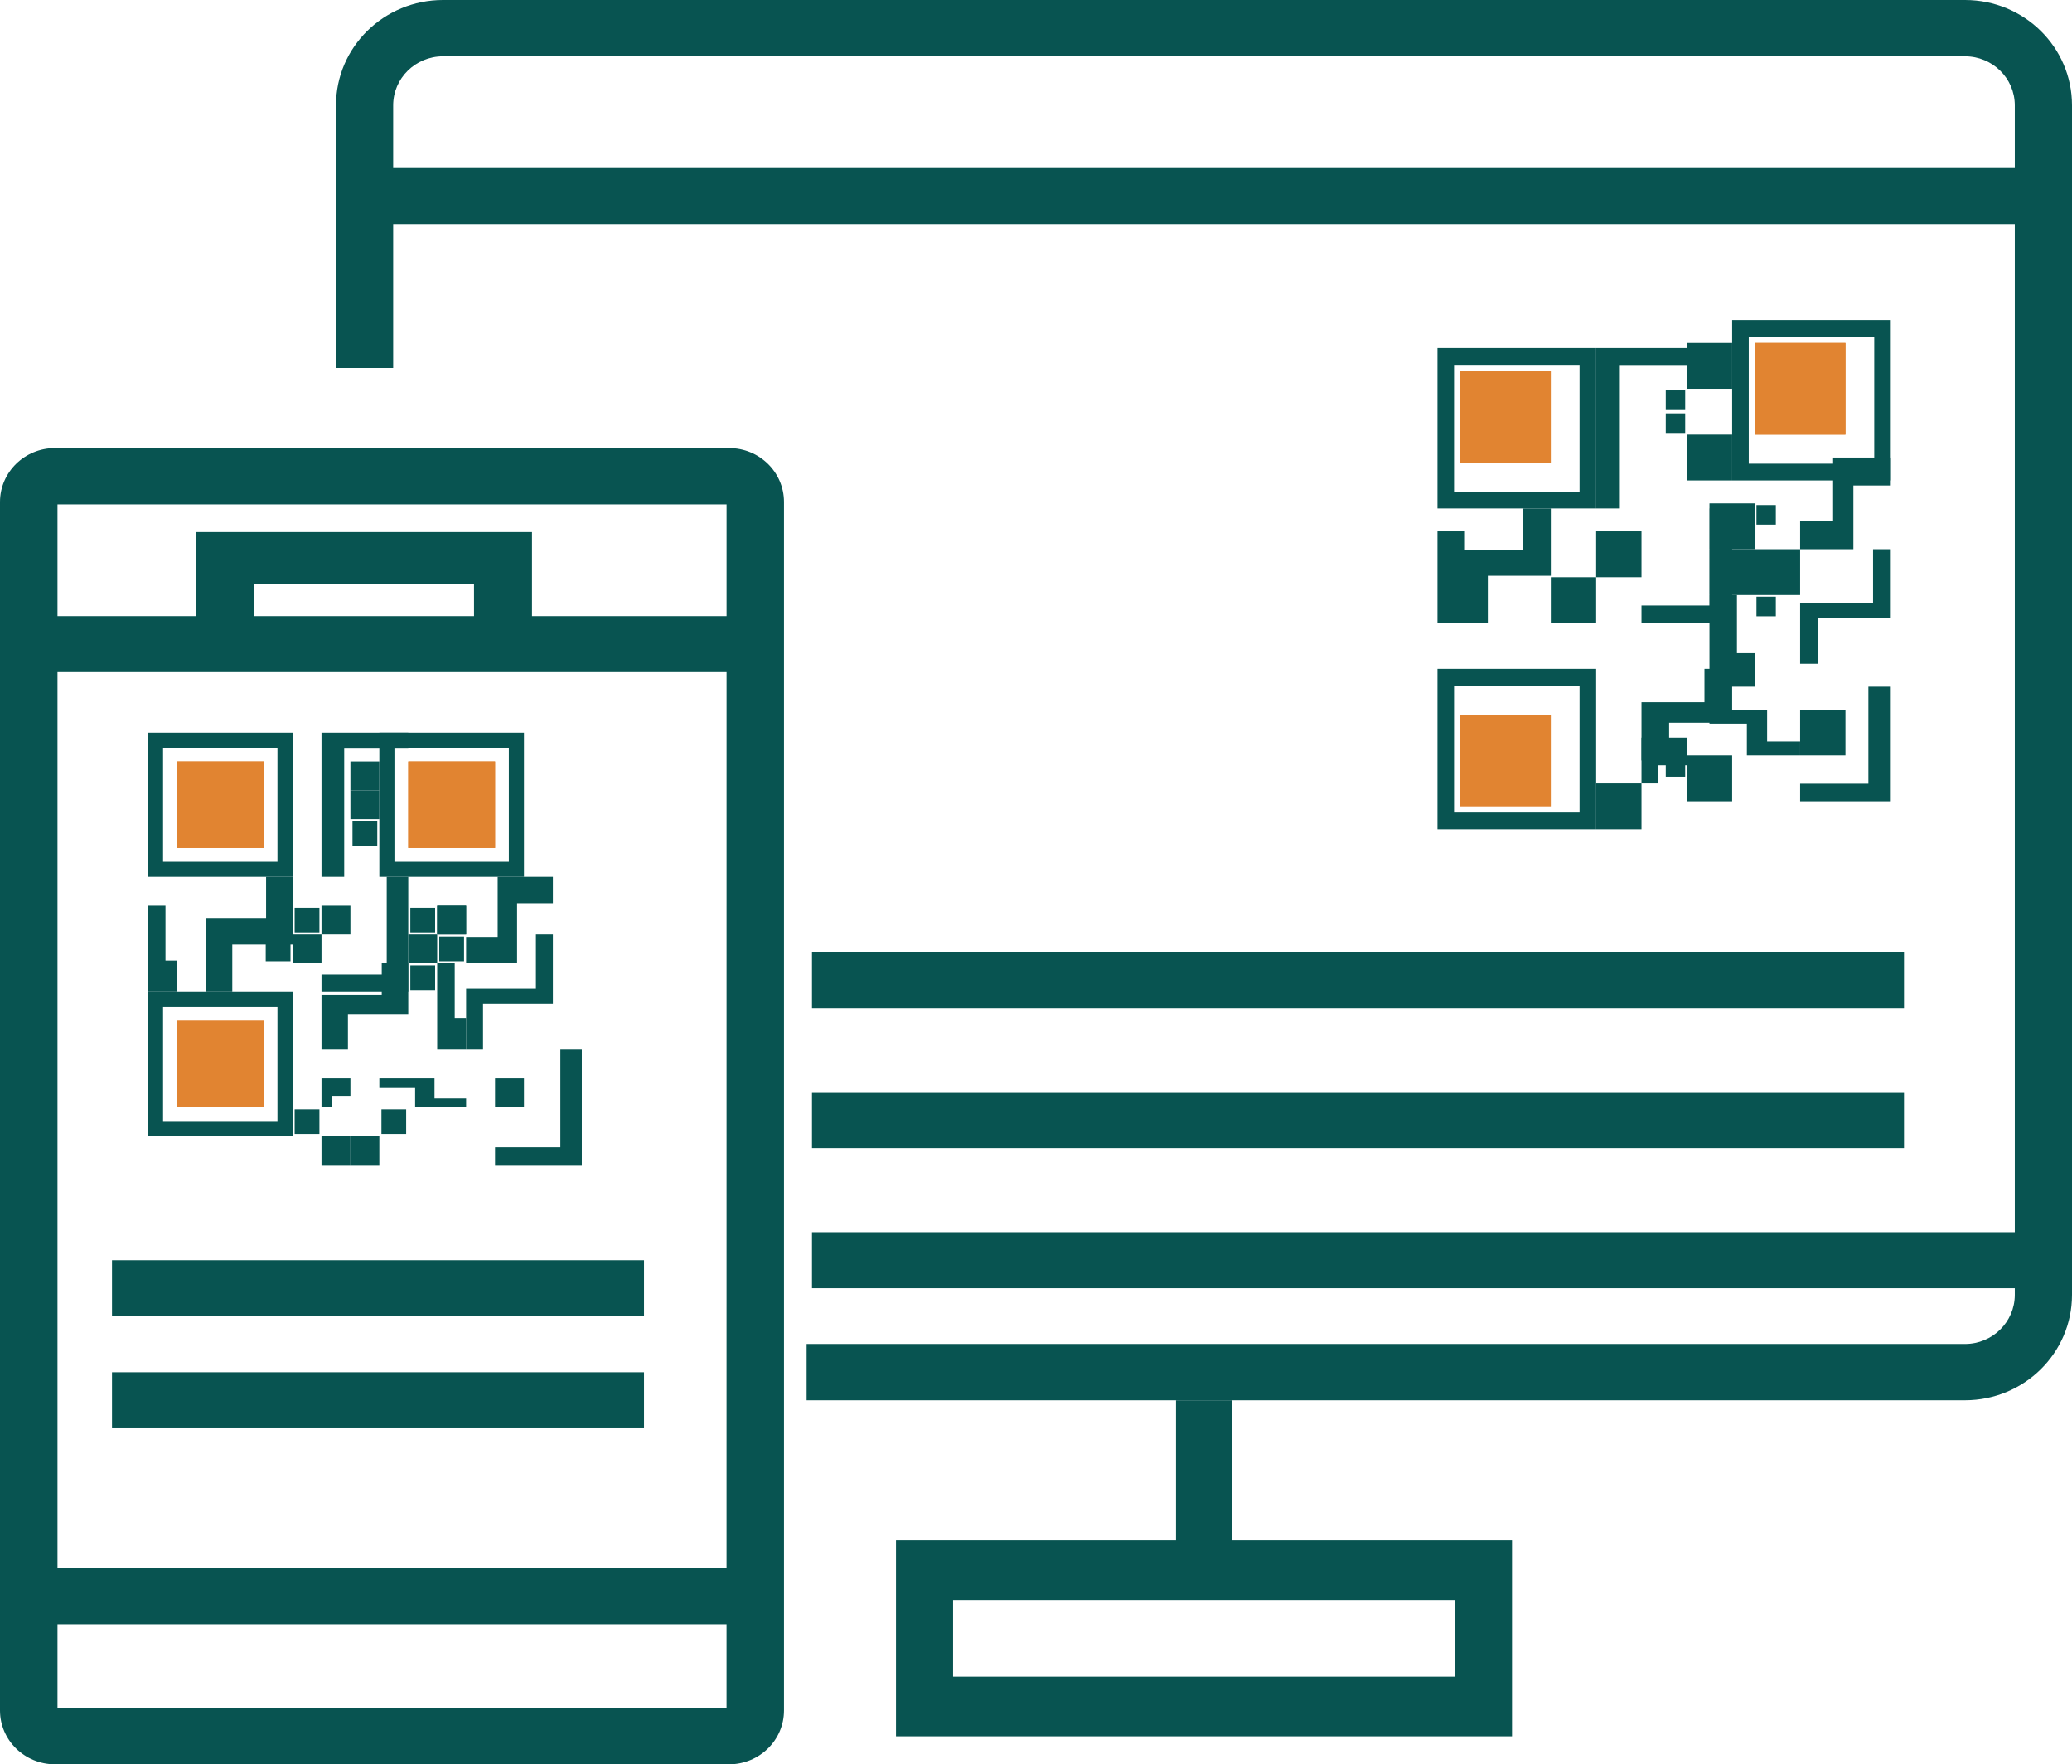 <?xml version="1.0" encoding="UTF-8"?>
<svg width="74px" height="63px" viewBox="0 0 74 63" version="1.1" xmlns="http://www.w3.org/2000/svg" xmlns:xlink="http://www.w3.org/1999/xlink">
    <!-- Generator: sketchtool 60.1 (101010) - https://sketch.com -->
    <title>7073D8BC-3C3C-4C91-B81E-566C9F0B0ACB</title>
    <desc>Created with sketchtool.</desc>
    <g id="Page-v.4" stroke="none" stroke-width="1" fill="none" fill-rule="evenodd">
        <g id="QR-Public-Webpage-2" transform="translate(-371, -993)">
            <g id="Group-5" transform="translate(91, 900)">
                <g id="Group-8">
                    <g id="Group-14" transform="translate(280, 93)">
                        <g id="Group-10" transform="translate(51, 11)">
                            <path d="M0.93,6.558 L5.412,6.558 L5.412,2.029 L0.93,2.029 L0.93,6.558 Z M0.338,7.156 L6.005,7.156 L6.005,1.429 L0.338,1.429 L0.338,7.156 Z" id="Fill-1" fill="#085451"></path>
                            <path d="M11.455,5.558 L15.937,5.558 L15.937,1.029 L11.455,1.029 L11.455,5.558 Z M10.862,6.156 L16.528,6.156 L16.528,0.429 L10.862,0.429 L10.862,6.156 Z" id="Fill-2" fill="#085451"></path>
                            <path d="M0.93,18.012 L5.412,18.012 L5.412,13.482 L0.93,13.482 L0.93,18.012 Z M0.338,18.611 L6.005,18.611 L6.005,12.883 L0.338,12.883 L0.338,18.611 Z" id="Fill-3" fill="#085451"></path>
                            <polygon id="Fill-4" fill="#E18431" points="1.147 5.52 4.386 5.52 4.386 2.247 1.147 2.247"></polygon>
                            <polygon id="Fill-6" fill="#085451" points="13.29 17.611 13.29 16.984 15.728 16.984 15.728 13.52 16.528 13.52 16.528 17.611"></polygon>
                            <polygon id="Fill-7" fill="#085451" points="0.338 11.247 0.338 7.974 1.319 7.974 1.319 10.051 1.957 10.051 1.957 11.247"></polygon>
                            <polygon id="Fill-8" fill="#E18431" points="11.671 4.52 14.909 4.52 14.909 1.247 11.671 1.247"></polygon>
                            <polygon id="Fill-9" fill="#E18431" points="11.671 4.52 14.909 4.52 14.909 1.247 11.671 1.247"></polygon>
                            <polygon id="Fill-10" fill="#E18431" points="1.147 17.792 4.386 17.792 4.386 14.52 1.147 14.52"></polygon>
                            <polygon id="Fill-12" fill="#085451" points="13.29 12.702 13.29 10.533 15.895 10.533 15.895 8.611 16.528 8.611 16.528 11.069 13.922 11.069 13.922 12.702"></polygon>
                            <polygon id="Fill-13" fill="#085451" points="7.624 16.974 7.624 15.338 9.243 15.338 9.243 16.327 8.215 16.327 8.215 16.974"></polygon>
                            <polygon id="Fill-14" fill="#085451" points="4.386 11.247 6.005 11.247 6.005 9.611 4.386 9.611"></polygon>
                            <polygon id="Fill-15" fill="#085451" points="5.254 10.37 5.946 10.37 5.946 9.67 5.254 9.67"></polygon>
                            <polygon id="Fill-16" fill="#085451" points="13.29 8.611 13.29 7.613 14.468 7.613 14.468 5.338 16.528 5.338 16.528 6.336 15.192 6.336 15.192 8.611"></polygon>
                            <polygon id="Fill-17" fill="#085451" points="11.388 15.974 11.388 14.838 10.052 14.838 10.052 14.338 12.111 14.338 12.111 15.476 13.29 15.476 13.29 15.974"></polygon>
                            <polygon id="Fill-18" fill="#085451" points="6.005 7.156 6.005 1.429 9.243 1.429 9.243 2.034 6.851 2.034 6.851 7.156"></polygon>
                            <polygon id="Fill-19" fill="#085451" points="7.624 16.156 7.624 14.074 9.873 14.074 9.873 12.883 10.862 12.883 10.862 14.806 8.611 14.806 8.611 16.156"></polygon>
                            <polygon id="Fill-20" fill="#085451" points="10.052 13.52 10.052 10.247 11.033 10.247 11.033 12.323 11.671 12.323 11.671 13.52"></polygon>
                            <polygon id="Fill-21" fill="#085451" points="7.624 11.247 7.624 10.621 10.059 10.621 10.059 7.156 10.862 7.156 10.862 11.247"></polygon>
                            <polygon id="Fill-22" fill="#085451" points="11.671 10.247 13.29 10.247 13.29 8.611 11.671 8.611"></polygon>
                            <polygon id="Fill-23" fill="#085451" points="11.73 9.371 12.422 9.371 12.422 8.669 11.73 8.669"></polygon>
                            <polygon id="Fill-24" fill="#085451" points="13.29 15.974 14.909 15.974 14.909 14.338 13.29 14.338"></polygon>
                            <polygon id="Fill-25" fill="#085451" points="14.158 15.097 14.851 15.097 14.851 14.397 14.158 14.397"></polygon>
                            <polygon id="Fill-26" fill="#085451" points="10.052 8.611 11.671 8.611 11.671 6.974 10.052 6.974"></polygon>
                            <polygon id="Fill-27" fill="#085451" points="11.73 7.733 12.422 7.733 12.422 7.034 11.73 7.034"></polygon>
                            <polygon id="Fill-28" fill="#085451" points="10.052 10.247 11.671 10.247 11.671 8.611 10.052 8.611"></polygon>
                            <polygon id="Fill-29" fill="#085451" points="11.73 11.006 12.422 11.006 12.422 10.306 11.73 10.306"></polygon>
                            <polygon id="Fill-30" fill="#085451" points="6.005 18.611 7.624 18.611 7.624 16.974 6.005 16.974"></polygon>
                            <polygon id="Fill-31" fill="#085451" points="6.872 17.734 7.566 17.734 7.566 17.033 6.872 17.033"></polygon>
                            <polygon id="Fill-32" fill="#085451" points="9.243 6.156 10.862 6.156 10.862 4.52 9.243 4.52"></polygon>
                            <polygon id="Fill-33" fill="#085451" points="8.491 4.46 9.185 4.46 9.185 3.761 8.491 3.761"></polygon>
                            <polygon id="Fill-34" fill="#085451" points="9.243 2.883 10.862 2.883 10.862 1.247 9.243 1.247"></polygon>
                            <polygon id="Fill-35" fill="#085451" points="8.491 3.643 9.185 3.643 9.185 2.942 8.491 2.942"></polygon>
                            <polygon id="Fill-36" fill="#085451" points="9.243 17.611 10.862 17.611 10.862 15.974 9.243 15.974"></polygon>
                            <polygon id="Fill-37" fill="#085451" points="8.491 16.734 9.185 16.734 9.185 16.033 8.491 16.033"></polygon>
                            <polygon id="Fill-38" fill="#085451" points="1.147 11.247 1.147 8.644 3.397 8.644 3.397 7.156 4.386 7.156 4.386 9.559 2.136 9.559 2.136 11.247"></polygon>
                            <polygon id="Fill-39" fill="#085451" points="6.005 9.611 7.624 9.611 7.624 7.974 6.005 7.974"></polygon>
                            <polygon id="Fill-40" fill="#085451" points="6.872 8.734 7.566 8.734 7.566 8.032 6.872 8.032"></polygon>
                        </g>
                        <g id="Group-3" transform="translate(5, 26)">
                            <path d="M0.824,4.77 L4.909,4.77 L4.909,0.699 L0.824,0.699 L0.824,4.77 Z M0.284,5.307 L5.449,5.307 L5.449,0.161 L0.284,0.161 L0.284,5.307 Z" id="Fill-41" fill="#085451"></path>
                            <path d="M9.087,4.77 L13.173,4.77 L13.173,0.699 L9.087,0.699 L9.087,4.77 Z M8.548,5.307 L13.713,5.307 L13.713,0.161 L8.548,0.161 L8.548,5.307 Z" id="Fill-42" fill="#085451"></path>
                            <path d="M0.824,14.032 L4.909,14.032 L4.909,9.962 L0.824,9.962 L0.824,14.032 Z M0.284,14.57 L5.449,14.57 L5.449,9.424 L0.284,9.424 L0.284,14.57 Z" id="Fill-43" fill="#085451"></path>
                            <polygon id="Fill-44" fill="#E18431" points="1.317 4.278 4.416 4.278 4.416 1.19 1.317 1.19"></polygon>
                            <polygon id="Fill-45" fill="#E18431" points="1.317 4.278 4.416 4.278 4.416 1.19 1.317 1.19"></polygon>
                            <polygon id="Fill-46" fill="#085451" points="12.68 15.599 12.68 14.97 15.013 14.97 15.013 11.482 15.779 11.482 15.779 15.599"></polygon>
                            <polygon id="Fill-47" fill="#085451" points="0.284 9.424 0.284 6.336 0.91 6.336 0.91 8.296 1.317 8.296 1.317 9.424"></polygon>
                            <polygon id="Fill-48" fill="#E18431" points="9.581 4.278 12.68 4.278 12.68 1.19 9.581 1.19"></polygon>
                            <polygon id="Fill-49" fill="#E18431" points="9.581 4.278 12.68 4.278 12.68 1.19 9.581 1.19"></polygon>
                            <polygon id="Fill-50" fill="#E18431" points="1.317 13.541 4.416 13.541 4.416 10.453 1.317 10.453"></polygon>
                            <polygon id="Fill-51" fill="#E18431" points="1.317 13.541 4.416 13.541 4.416 10.453 1.317 10.453"></polygon>
                            <polygon id="Fill-52" fill="#085451" points="11.647 11.482 11.647 9.3 14.14 9.3 14.14 7.365 14.746 7.365 14.746 9.84 12.251 9.84 12.251 11.482"></polygon>
                            <polygon id="Fill-53" fill="#085451" points="6.482 13.541 6.482 12.512 7.515 12.512 7.515 13.134 6.859 13.134 6.859 13.541"></polygon>
                            <polygon id="Fill-54" fill="#085451" points="5.449 8.395 6.482 8.395 6.482 7.365 5.449 7.365"></polygon>
                            <polygon id="Fill-55" fill="#085451" points="4.49 8.321 5.375 8.321 5.375 7.439 4.49 7.439"></polygon>
                            <polygon id="Fill-56" fill="#085451" points="11.647 8.395 11.647 7.453 12.774 7.453 12.774 5.307 14.746 5.307 14.746 6.248 13.467 6.248 13.467 8.395"></polygon>
                            <polygon id="Fill-57" fill="#085451" points="9.826 13.541 9.826 12.826 8.548 12.826 8.548 12.512 10.518 12.512 10.518 13.227 11.647 13.227 11.647 13.541"></polygon>
                            <polygon id="Fill-58" fill="#085451" points="6.482 5.307 6.482 0.161 9.581 0.161 9.581 0.704 7.293 0.704 7.293 5.307"></polygon>
                            <polygon id="Fill-59" fill="#085451" points="6.482 11.482 6.482 9.518 8.634 9.518 8.634 8.395 9.581 8.395 9.581 10.209 7.426 10.209 7.426 11.482"></polygon>
                            <polygon id="Fill-60" fill="#085451" points="10.614 11.482 10.614 8.395 11.24 8.395 11.24 10.353 11.647 10.353 11.647 11.482"></polygon>
                            <polygon id="Fill-61" fill="#085451" points="6.482 9.424 6.482 8.794 8.812 8.794 8.812 5.307 9.581 5.307 9.581 9.424"></polygon>
                            <polygon id="Fill-62" fill="#085451" points="10.614 7.365 11.647 7.365 11.647 6.336 10.614 6.336"></polygon>
                            <polygon id="Fill-63" fill="#085451" points="10.688 8.321 11.573 8.321 11.573 7.439 10.688 7.439"></polygon>
                            <polygon id="Fill-64" fill="#085451" points="12.68 13.541 13.713 13.541 13.713 12.512 12.68 12.512"></polygon>
                            <polygon id="Fill-65" fill="#085451" points="12.754 13.467 13.639 13.467 13.639 12.586 12.754 12.586"></polygon>
                            <polygon id="Fill-66" fill="#085451" points="10.614 7.365 11.647 7.365 11.647 6.336 10.614 6.336"></polygon>
                            <polygon id="Fill-67" fill="#085451" points="9.655 7.291 10.54 7.291 10.54 6.41 9.655 6.41"></polygon>
                            <polygon id="Fill-68" fill="#085451" points="9.581 8.395 10.614 8.395 10.614 7.365 9.581 7.365"></polygon>
                            <polygon id="Fill-69" fill="#085451" points="9.655 9.35 10.54 9.35 10.54 8.468 9.655 8.468"></polygon>
                            <polygon id="Fill-70" fill="#085451" points="6.482 15.599 7.515 15.599 7.515 14.57 6.482 14.57"></polygon>
                            <polygon id="Fill-71" fill="#085451" points="5.523 14.495 6.408 14.495 6.408 13.615 5.523 13.615"></polygon>
                            <polygon id="Fill-72" fill="#085451" points="7.515 3.248 8.548 3.248 8.548 2.219 7.515 2.219"></polygon>
                            <polygon id="Fill-73" fill="#085451" points="7.589 4.204 8.474 4.204 8.474 3.322 7.589 3.322"></polygon>
                            <polygon id="Fill-74" fill="#085451" points="7.515 2.219 8.548 2.219 8.548 1.19 7.515 1.19"></polygon>
                            <polygon id="Fill-75" fill="#085451" points="7.589 3.174 8.474 3.174 8.474 2.293 7.589 2.293"></polygon>
                            <polygon id="Fill-76" fill="#085451" points="7.515 15.599 8.548 15.599 8.548 14.57 7.515 14.57"></polygon>
                            <polygon id="Fill-77" fill="#085451" points="8.623 14.495 9.506 14.495 9.506 13.615 8.623 13.615"></polygon>
                            <polygon id="Fill-78" fill="#085451" points="2.35 9.424 2.35 6.804 4.503 6.804 4.503 5.307 5.449 5.307 5.449 7.725 3.296 7.725 3.296 9.424"></polygon>
                            <polygon id="Fill-79" fill="#085451" points="6.482 7.365 7.515 7.365 7.515 6.336 6.482 6.336"></polygon>
                            <polygon id="Fill-80" fill="#085451" points="5.523 7.291 6.408 7.291 6.408 6.41 5.523 6.41"></polygon>
                        </g>
                        <path d="M28.808,50 L28.808,47.99 L70.182,47.99 C71.16,47.988 71.956,47.205 71.957,46.237 L71.957,3.76 C71.956,2.794 71.16,2.013 70.182,2.011 L15.82,2.011 C14.838,2.013 14.043,2.794 14.042,3.76 L14.042,13.142 L12,13.142 L12,3.76 C12,1.683 13.71,0.002 15.82,0 L70.182,0 C72.291,0.002 74,1.683 74,3.76 L74,46.237 C74,48.314 72.291,49.997 70.182,50 L28.808,50 Z" id="Fill-81" fill="#085451"></path>
                        <polygon id="Fill-83" fill="#085451" points="13 8 73 8 73 6 13 6"></polygon>
                        <polygon id="Fill-85" fill="#085451" points="29 46 73 46 73 44 29 44"></polygon>
                        <polygon id="Fill-86" fill="#085451" points="42 57 44 57 44 50 42 50"></polygon>
                        <path d="M34.039,59.87 L51.961,59.87 L51.961,57.133 L34.039,57.133 L34.039,59.87 Z M32,62 L32,56.065 L32,55 L54,55 L54,62 L32,62 Z" id="Fill-87" fill="#085451"></path>
                        <path d="M25.948,60.991 L25.949,18.01 L2.053,18.01 L2.053,60.991 L25.948,60.991 Z M1.964,63 C0.878,62.998 0.002,62.139 0,61.078 L0,17.924 C0.001,16.861 0.88,16 1.964,16 L26.036,16 C27.121,16 27.999,16.858 28,17.924 L28,61.078 C27.999,62.139 27.122,62.998 26.036,63 L1.964,63 Z" id="Fill-88" fill="#085451"></path>
                        <polygon id="Fill-89" fill="#085451" points="1 24 27 24 27 22 1 22"></polygon>
                        <polygon id="Fill-90" fill="#085451" points="16.93 23 16.929 20.839 9.071 20.839 9.071 23 7 23 7 19 19 19 19 23"></polygon>
                        <polygon id="Fill-91" fill="#085451" points="4 47 23 47 23 45 4 45"></polygon>
                        <polygon id="Fill-92" fill="#085451" points="4 51 23 51 23 49 4 49"></polygon>
                        <polygon id="Fill-93" fill="#085451" points="29 36 68 36 68 34 29 34"></polygon>
                        <polygon id="Fill-94" fill="#085451" points="29 41 68 41 68 39 29 39"></polygon>
                        <polygon id="Fill-95" fill="#085451" points="1 58 27 58 27 56 1 56"></polygon>
                    </g>
                </g>
            </g>
        </g>
    </g>
</svg>